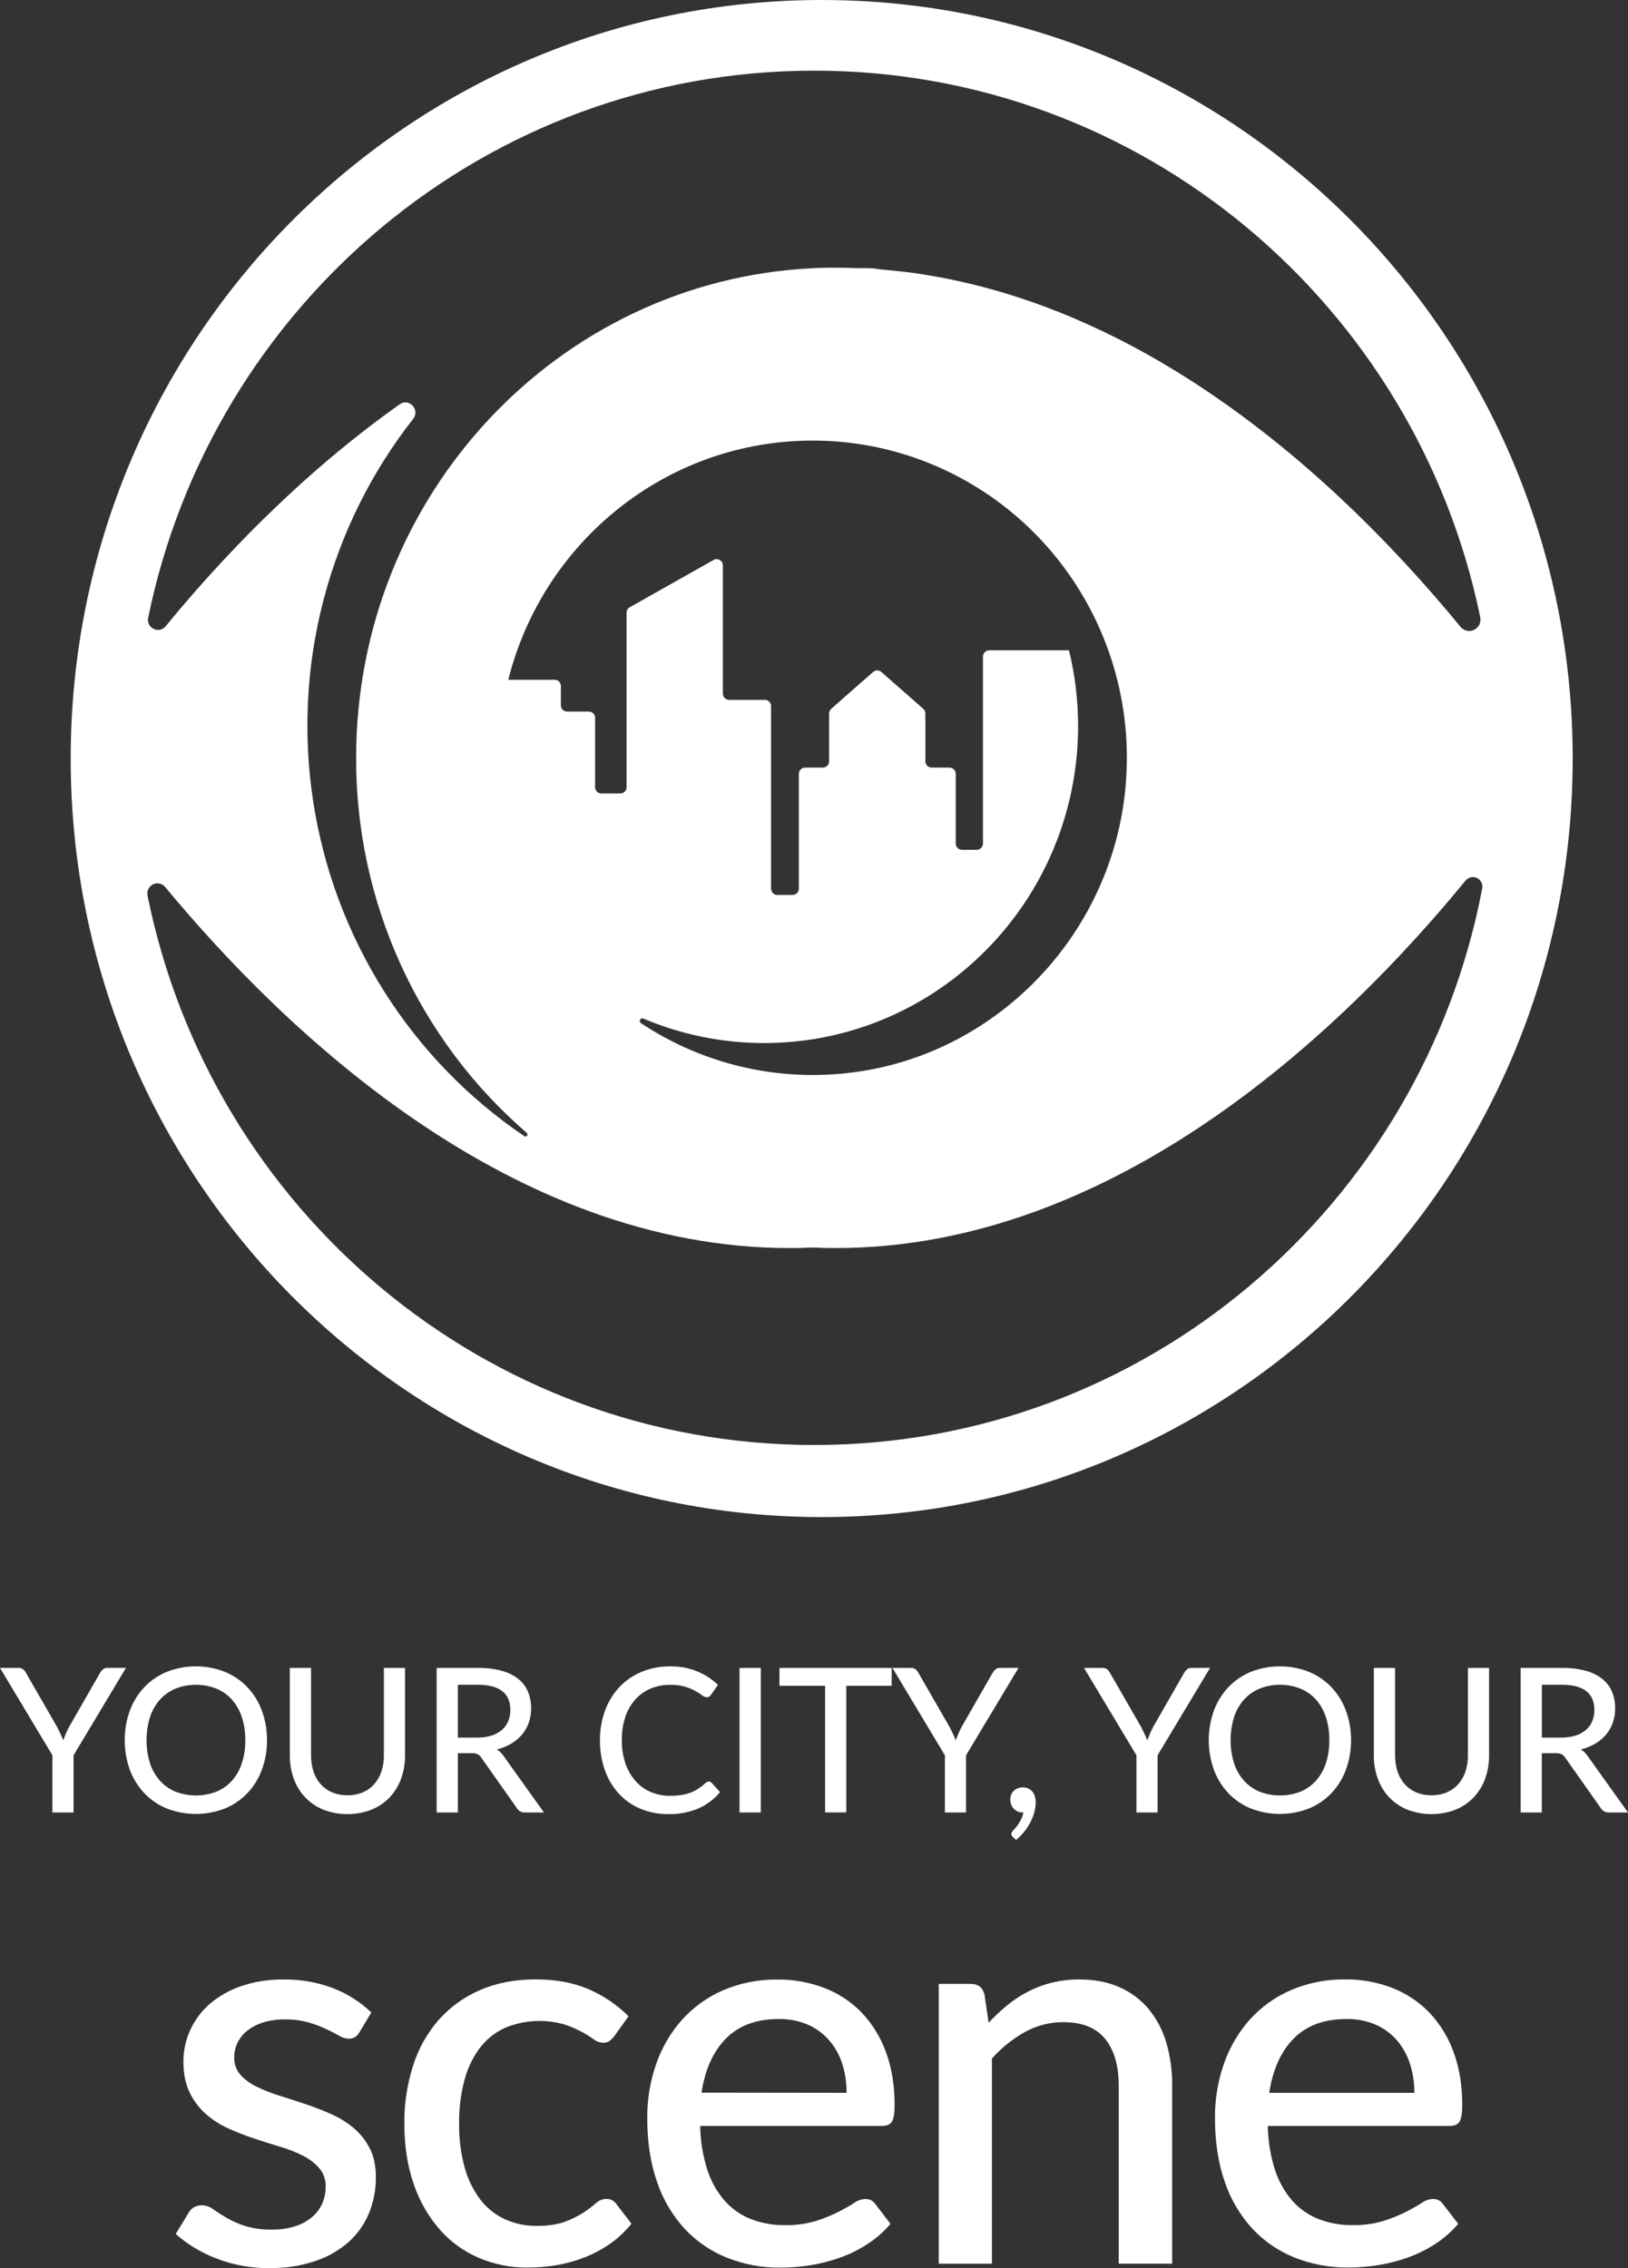 <svg width="89" height="124" viewBox="0 0 89 124" fill="none" xmlns="http://www.w3.org/2000/svg">
<rect x="0" y="0" width="89" height="124" fill="#333333" stroke="none"/>
<g clip-path="url(#clip0)">
<path d="M44.92 0C22.246 0 3.865 18.565 3.865 41.471C3.865 64.378 22.246 82.941 44.92 82.941C67.594 82.941 85.976 64.377 85.976 41.471C85.976 18.566 67.596 0 44.92 0ZM44.51 3.863C62.445 3.863 77.414 16.683 80.922 33.748C80.95 33.883 80.932 34.025 80.871 34.149C80.811 34.274 80.71 34.374 80.587 34.434C80.463 34.495 80.323 34.512 80.189 34.482C80.054 34.453 79.933 34.379 79.845 34.273C76.237 29.871 70.878 24.314 64.188 20.233L64.206 20.245C62.166 18.99 60.023 17.913 57.803 17.024C57.798 17.023 57.793 17.023 57.788 17.024C56.673 16.58 55.537 16.194 54.384 15.867C54.352 15.856 54.317 15.848 54.285 15.838C53.538 15.628 52.778 15.444 52.015 15.285C51.983 15.279 51.948 15.27 51.916 15.265C51.546 15.188 51.176 15.121 50.803 15.059L50.638 15.031C50.259 14.967 49.879 14.912 49.496 14.866C49.492 14.867 49.487 14.867 49.482 14.866C49.109 14.82 48.732 14.783 48.352 14.751C48.258 14.739 48.163 14.736 48.069 14.719C47.803 14.671 47.534 14.652 47.265 14.66C47.13 14.66 46.981 14.66 46.848 14.66C46.461 14.646 46.077 14.636 45.688 14.636H45.506C45.357 14.636 45.205 14.636 45.056 14.642C44.846 14.642 44.639 14.656 44.431 14.664C30.532 15.333 19.469 27.065 19.469 41.438C19.46 45.334 20.29 49.186 21.902 52.727C23.513 56.267 25.868 59.411 28.802 61.94C28.822 61.959 28.834 61.986 28.836 62.013C28.838 62.041 28.83 62.068 28.814 62.09C28.797 62.112 28.773 62.127 28.745 62.133C28.718 62.138 28.691 62.132 28.667 62.118C25.599 60.043 22.991 57.349 21.004 54.206C19.018 51.063 17.698 47.538 17.127 43.854C16.556 40.17 16.746 36.406 17.686 32.8C18.625 29.194 20.294 25.823 22.587 22.901C22.978 22.404 22.365 21.739 21.851 22.104C16.488 25.899 12.135 30.485 9.054 34.239C8.691 34.682 7.986 34.335 8.101 33.77C11.599 16.693 26.57 3.863 44.51 3.863ZM58.44 35.553H54.078C53.987 35.553 53.901 35.589 53.837 35.653C53.773 35.718 53.737 35.805 53.737 35.896V46.116C53.737 46.207 53.701 46.294 53.637 46.359C53.574 46.423 53.487 46.459 53.397 46.459H52.589C52.499 46.459 52.412 46.423 52.349 46.359C52.285 46.294 52.249 46.207 52.249 46.116V42.31C52.249 42.218 52.213 42.131 52.149 42.067C52.085 42.002 51.999 41.966 51.908 41.966H50.93C50.84 41.966 50.753 41.929 50.689 41.865C50.626 41.8 50.59 41.713 50.589 41.622V39.01C50.589 38.961 50.579 38.913 50.559 38.868C50.539 38.823 50.51 38.783 50.473 38.751L48.181 36.736C48.119 36.682 48.039 36.652 47.958 36.652C47.875 36.652 47.796 36.682 47.734 36.736L45.442 38.751C45.405 38.783 45.376 38.823 45.356 38.868C45.336 38.913 45.325 38.961 45.325 39.01V41.622C45.325 41.667 45.317 41.712 45.3 41.754C45.282 41.795 45.257 41.833 45.226 41.865C45.194 41.897 45.157 41.922 45.115 41.94C45.074 41.957 45.03 41.966 44.985 41.966H44.011C43.921 41.966 43.834 42.002 43.77 42.067C43.707 42.131 43.671 42.218 43.671 42.31V48.586C43.671 48.677 43.635 48.764 43.571 48.829C43.507 48.893 43.421 48.929 43.33 48.929H42.494C42.449 48.929 42.405 48.92 42.363 48.903C42.322 48.886 42.285 48.861 42.253 48.829C42.221 48.797 42.196 48.759 42.179 48.717C42.162 48.675 42.153 48.631 42.153 48.586V38.607C42.153 38.516 42.117 38.428 42.053 38.363C41.989 38.298 41.902 38.262 41.812 38.262H39.858C39.814 38.262 39.769 38.254 39.728 38.236C39.687 38.219 39.649 38.194 39.617 38.162C39.586 38.13 39.561 38.092 39.544 38.05C39.527 38.008 39.518 37.964 39.518 37.918V30.914C39.518 30.854 39.502 30.795 39.473 30.743C39.443 30.691 39.401 30.648 39.35 30.617C39.298 30.587 39.24 30.571 39.181 30.57C39.121 30.57 39.063 30.585 39.011 30.614L34.428 33.2C34.375 33.23 34.331 33.273 34.3 33.326C34.27 33.379 34.253 33.439 34.253 33.5V43.036C34.253 43.128 34.217 43.215 34.154 43.28C34.09 43.344 34.003 43.38 33.913 43.38H32.873C32.783 43.38 32.696 43.344 32.632 43.279C32.569 43.215 32.533 43.128 32.532 43.036V39.245C32.532 39.154 32.496 39.066 32.433 39.002C32.369 38.937 32.282 38.901 32.192 38.901H31.003C30.912 38.901 30.826 38.865 30.762 38.8C30.698 38.736 30.662 38.648 30.662 38.557V37.507C30.662 37.416 30.626 37.328 30.562 37.264C30.498 37.199 30.412 37.163 30.322 37.163H27.788C29.67 29.648 36.408 24.087 44.429 24.087C47.962 24.087 51.41 25.187 54.301 27.238C57.193 29.289 59.388 32.191 60.587 35.548C61.366 37.727 61.703 40.043 61.578 42.356C61.134 50.944 54.375 57.997 45.892 58.708C42.07 59.04 38.248 58.065 35.041 55.939C35.011 55.919 34.989 55.89 34.98 55.855C34.971 55.821 34.975 55.784 34.992 55.752C35.008 55.721 35.036 55.696 35.069 55.684C35.102 55.672 35.139 55.673 35.171 55.687C37.26 56.571 39.501 57.026 41.766 57.025C51.248 57.025 58.938 49.257 58.938 39.678C58.936 38.288 58.769 36.903 58.44 35.553ZM44.51 79C26.525 79 11.523 66.106 8.067 48.968C8.041 48.847 8.056 48.72 8.11 48.608C8.163 48.496 8.252 48.406 8.363 48.351C8.473 48.296 8.598 48.28 8.719 48.305C8.839 48.331 8.948 48.396 9.027 48.491C15.608 56.433 27.945 68.233 43.172 68.233C43.593 68.233 44.012 68.222 44.429 68.202C44.847 68.222 45.265 68.233 45.687 68.233C61.141 68.233 73.621 56.076 80.124 48.138C80.198 48.048 80.3 47.987 80.412 47.962C80.525 47.938 80.642 47.952 80.746 48.002C80.85 48.053 80.934 48.137 80.985 48.241C81.037 48.345 81.052 48.464 81.029 48.578C77.724 65.908 62.632 79 44.51 79Z" fill="white"/>
<path d="M19.658 111.096C19.596 111.207 19.509 111.303 19.404 111.375C19.299 111.433 19.181 111.462 19.061 111.457C18.873 111.449 18.691 111.392 18.532 111.292C18.337 111.181 18.104 111.061 17.831 110.931C17.52 110.786 17.198 110.665 16.869 110.569C16.442 110.451 16.001 110.395 15.558 110.404C15.172 110.399 14.788 110.452 14.418 110.561C14.103 110.652 13.808 110.8 13.546 110.998C13.315 111.174 13.126 111.401 12.994 111.66C12.867 111.915 12.802 112.197 12.805 112.482C12.793 112.83 12.913 113.169 13.14 113.43C13.39 113.7 13.689 113.92 14.02 114.078C14.419 114.273 14.833 114.436 15.257 114.567C15.719 114.712 16.192 114.865 16.675 115.026C17.159 115.187 17.632 115.37 18.094 115.575C18.54 115.77 18.956 116.028 19.331 116.339C19.694 116.646 19.993 117.022 20.211 117.446C20.435 117.878 20.547 118.405 20.547 119.027C20.554 119.706 20.425 120.38 20.168 121.008C19.918 121.611 19.536 122.149 19.05 122.581C18.512 123.05 17.886 123.405 17.209 123.624C16.405 123.887 15.564 124.014 14.719 124C13.731 124.01 12.75 123.831 11.828 123.473C11.014 123.165 10.261 122.713 9.606 122.136L10.292 121.006C10.364 120.864 10.476 120.746 10.614 120.668C10.751 120.591 10.909 120.556 11.067 120.569C11.277 120.577 11.481 120.65 11.648 120.78C11.847 120.921 12.085 121.073 12.364 121.239C12.685 121.424 13.025 121.576 13.377 121.691C13.861 121.839 14.364 121.907 14.869 121.894C15.308 121.901 15.746 121.837 16.166 121.703C16.502 121.595 16.813 121.421 17.082 121.191C17.317 120.987 17.503 120.733 17.627 120.446C17.746 120.165 17.807 119.863 17.805 119.557C17.818 119.193 17.698 118.837 17.47 118.556C17.223 118.272 16.925 118.04 16.59 117.871C16.192 117.666 15.775 117.5 15.345 117.374C14.878 117.234 14.401 117.083 13.915 116.923C13.428 116.762 12.95 116.576 12.483 116.365C12.032 116.163 11.614 115.893 11.242 115.564C10.874 115.236 10.575 114.837 10.363 114.39C10.139 113.928 10.027 113.366 10.027 112.703C10.026 112.116 10.15 111.536 10.392 111.002C10.64 110.454 11.001 109.966 11.45 109.57C11.956 109.137 12.537 108.805 13.165 108.592C13.916 108.335 14.705 108.21 15.498 108.223C16.427 108.208 17.35 108.37 18.219 108.701C18.992 108.999 19.699 109.449 20.299 110.026L19.658 111.096Z" fill="white"/>
<path d="M33.581 111.322C33.504 111.42 33.416 111.508 33.32 111.585C33.212 111.656 33.084 111.69 32.955 111.681C32.773 111.671 32.597 111.605 32.455 111.489C32.244 111.341 32.026 111.205 31.799 111.083C31.494 110.919 31.175 110.783 30.846 110.677C29.764 110.368 28.61 110.439 27.573 110.879C27.035 111.133 26.567 111.516 26.209 111.994C25.824 112.522 25.543 113.12 25.382 113.756C25.184 114.517 25.089 115.302 25.099 116.089C25.087 116.895 25.187 117.699 25.396 118.477C25.566 119.114 25.855 119.712 26.247 120.239C26.601 120.704 27.062 121.076 27.589 121.323C28.141 121.575 28.742 121.7 29.348 121.692C29.974 121.692 30.491 121.614 30.898 121.459C31.254 121.329 31.594 121.16 31.912 120.954C32.146 120.8 32.37 120.631 32.583 120.449C32.733 120.306 32.929 120.223 33.135 120.216C33.242 120.211 33.348 120.233 33.444 120.281C33.541 120.328 33.624 120.399 33.686 120.487L34.521 121.571C34.185 121.992 33.79 122.363 33.35 122.671C32.921 122.97 32.458 123.218 31.972 123.409C31.479 123.602 30.968 123.745 30.447 123.835C29.912 123.926 29.371 123.971 28.83 123.97C27.921 123.978 27.02 123.798 26.182 123.443C25.368 123.096 24.64 122.572 24.051 121.907C23.42 121.184 22.936 120.343 22.627 119.431C22.279 118.452 22.105 117.34 22.105 116.095C22.095 115.026 22.255 113.962 22.578 112.943C22.865 112.025 23.337 111.177 23.964 110.451C24.588 109.744 25.359 109.183 26.222 108.81C27.116 108.414 28.14 108.216 29.293 108.216C30.377 108.216 31.331 108.391 32.155 108.743C32.978 109.093 33.727 109.598 34.362 110.233L33.581 111.322Z" fill="white"/>
<path d="M48.682 121.581C48.324 122.003 47.907 122.37 47.444 122.672C46.978 122.979 46.477 123.229 45.953 123.418C45.423 123.609 44.877 123.75 44.321 123.84C43.772 123.929 43.216 123.974 42.659 123.975C41.668 123.985 40.684 123.803 39.76 123.44C38.886 123.095 38.097 122.56 37.449 121.874C36.769 121.139 36.251 120.267 35.929 119.314C35.566 118.296 35.384 117.124 35.384 115.799C35.376 114.786 35.542 113.78 35.877 112.825C36.185 111.939 36.664 111.123 37.285 110.424C37.91 109.731 38.675 109.181 39.528 108.811C40.471 108.409 41.486 108.209 42.51 108.225C43.382 108.216 44.248 108.372 45.063 108.684C45.824 108.975 46.515 109.428 47.088 110.012C47.676 110.628 48.131 111.361 48.423 112.165C48.745 113.019 48.907 113.992 48.907 115.086C48.907 115.538 48.857 115.842 48.758 115.997C48.658 116.153 48.474 116.23 48.207 116.23H38.278C38.291 117.041 38.421 117.846 38.666 118.618C38.864 119.242 39.185 119.819 39.612 120.312C40.006 120.758 40.498 121.104 41.05 121.321C41.645 121.549 42.277 121.661 42.913 121.652C43.481 121.663 44.046 121.587 44.591 121.426C45.011 121.297 45.42 121.133 45.813 120.937C46.156 120.761 46.444 120.598 46.678 120.448C46.859 120.316 47.073 120.237 47.296 120.222C47.403 120.217 47.51 120.239 47.606 120.286C47.703 120.334 47.786 120.405 47.848 120.493L48.682 121.581ZM46.281 114.418C46.287 113.871 46.204 113.327 46.036 112.807C45.883 112.336 45.638 111.9 45.313 111.528C44.992 111.164 44.594 110.876 44.15 110.684C43.65 110.475 43.112 110.372 42.57 110.383C41.348 110.383 40.386 110.739 39.685 111.451C38.984 112.164 38.54 113.149 38.351 114.408L46.281 114.418Z" fill="white"/>
<path d="M54.048 110.584C54.369 110.24 54.713 109.918 55.077 109.62C55.43 109.332 55.812 109.082 56.217 108.875C57.079 108.437 58.032 108.212 58.997 108.22C59.832 108.22 60.565 108.361 61.196 108.641C61.808 108.908 62.351 109.313 62.784 109.824C63.227 110.361 63.557 110.983 63.753 111.653C63.979 112.42 64.09 113.217 64.081 114.017V123.758H61.158V114.017C61.158 112.923 60.91 112.073 60.413 111.465C59.917 110.857 59.157 110.553 58.133 110.554C57.401 110.55 56.681 110.734 56.038 111.088C55.359 111.467 54.746 111.958 54.227 112.541V123.759H51.32V108.461H53.064C53.471 108.461 53.723 108.657 53.82 109.048L54.048 110.584Z" fill="white"/>
<path d="M79.719 121.581C79.359 122.001 78.942 122.367 78.48 122.668C78.013 122.974 77.513 123.224 76.99 123.414C76.46 123.604 75.915 123.745 75.36 123.835C74.809 123.924 74.253 123.969 73.695 123.969C72.704 123.978 71.72 123.796 70.796 123.434C69.922 123.088 69.133 122.554 68.486 121.867C67.806 121.132 67.288 120.26 66.965 119.308C66.602 118.289 66.421 117.117 66.421 115.792C66.413 114.779 66.579 113.773 66.913 112.818C67.222 111.932 67.701 111.116 68.322 110.417C68.947 109.724 69.712 109.174 70.566 108.805C71.508 108.402 72.524 108.203 73.547 108.218C74.419 108.209 75.285 108.365 76.1 108.678C76.86 108.971 77.549 109.425 78.12 110.01C78.707 110.626 79.162 111.36 79.454 112.163C79.777 113.017 79.939 113.991 79.938 115.084C79.938 115.536 79.888 115.84 79.79 115.996C79.691 116.151 79.507 116.229 79.237 116.229H69.309C69.322 117.039 69.452 117.844 69.697 118.616C69.895 119.24 70.217 119.816 70.642 120.311C71.037 120.757 71.53 121.102 72.082 121.319C72.676 121.547 73.308 121.659 73.944 121.651C74.511 121.662 75.077 121.585 75.622 121.424C76.042 121.295 76.45 121.131 76.844 120.935C77.187 120.759 77.475 120.596 77.708 120.446C77.89 120.313 78.104 120.235 78.328 120.22C78.435 120.215 78.541 120.237 78.638 120.284C78.734 120.332 78.817 120.403 78.879 120.491L79.719 121.581ZM77.319 114.418C77.324 113.871 77.241 113.327 77.072 112.808C76.92 112.336 76.674 111.9 76.35 111.528C76.028 111.164 75.631 110.876 75.187 110.684C74.686 110.475 74.148 110.372 73.607 110.383C72.384 110.383 71.422 110.739 70.722 111.451C70.022 112.164 69.577 113.153 69.388 114.418H77.319Z" fill="white"/>
<path d="M4.021 95.965V99.091H2.866V95.965L0 91.188H1.019C1.107 91.183 1.194 91.209 1.264 91.262C1.328 91.314 1.38 91.379 1.416 91.453L3.118 94.409C3.187 94.545 3.25 94.672 3.308 94.791C3.363 94.912 3.413 95.032 3.457 95.148C3.498 95.032 3.544 94.912 3.596 94.791C3.648 94.67 3.709 94.542 3.778 94.409L5.473 91.453C5.513 91.384 5.563 91.321 5.623 91.269C5.691 91.211 5.777 91.181 5.865 91.184H6.887L4.021 95.965Z" fill="white"/>
<path d="M14.596 95.14C14.601 95.694 14.505 96.244 14.313 96.763C14.136 97.239 13.867 97.673 13.519 98.04C13.172 98.402 12.753 98.686 12.29 98.874C11.27 99.27 10.141 99.27 9.122 98.874C8.658 98.687 8.239 98.403 7.892 98.04C7.547 97.672 7.277 97.238 7.1 96.763C6.723 95.714 6.723 94.565 7.1 93.516C7.277 93.04 7.546 92.606 7.892 92.237C8.24 91.874 8.658 91.589 9.122 91.4C10.141 91.001 11.271 91.001 12.29 91.4C12.753 91.59 13.172 91.875 13.519 92.237C13.867 92.605 14.137 93.04 14.313 93.516C14.505 94.035 14.601 94.585 14.596 95.14ZM13.409 95.14C13.415 94.71 13.351 94.282 13.22 93.873C13.105 93.521 12.921 93.195 12.677 92.918C12.441 92.657 12.15 92.452 11.826 92.318C11.109 92.039 10.314 92.039 9.597 92.318C9.273 92.453 8.983 92.657 8.746 92.918C8.501 93.195 8.315 93.52 8.201 93.873C7.947 94.698 7.947 95.582 8.201 96.407C8.315 96.758 8.501 97.082 8.746 97.356C8.982 97.618 9.273 97.822 9.597 97.954C10.315 98.229 11.108 98.229 11.826 97.954C12.151 97.823 12.442 97.618 12.677 97.356C12.92 97.081 13.105 96.758 13.22 96.407C13.352 95.998 13.416 95.57 13.409 95.14Z" fill="white"/>
<path d="M18.993 98.149C19.281 98.154 19.567 98.1 19.833 97.99C20.072 97.889 20.286 97.736 20.46 97.542C20.634 97.341 20.767 97.107 20.851 96.853C20.945 96.568 20.991 96.27 20.987 95.969V91.188H22.143V95.969C22.147 96.407 22.073 96.841 21.924 97.252C21.787 97.632 21.574 97.978 21.298 98.27C21.018 98.561 20.68 98.789 20.306 98.939C19.46 99.262 18.526 99.262 17.68 98.939C17.307 98.788 16.969 98.561 16.689 98.27C16.413 97.978 16.199 97.632 16.062 97.252C15.914 96.841 15.84 96.407 15.844 95.969V91.188H17.005V95.963C17.001 96.264 17.046 96.563 17.138 96.849C17.22 97.104 17.352 97.339 17.527 97.54C17.701 97.735 17.915 97.889 18.154 97.99C18.42 98.1 18.706 98.154 18.993 98.149Z" fill="white"/>
<path d="M29.737 99.091H28.703C28.612 99.096 28.521 99.076 28.441 99.033C28.361 98.989 28.295 98.923 28.25 98.843L26.316 96.102C26.265 96.022 26.196 95.955 26.115 95.906C26.012 95.862 25.9 95.843 25.788 95.849H25.031V99.091H23.87V91.188H26.125C26.565 91.18 27.004 91.232 27.43 91.344C27.758 91.43 28.066 91.582 28.335 91.79C28.566 91.974 28.747 92.213 28.863 92.486C28.981 92.776 29.039 93.087 29.035 93.4C29.037 93.663 28.994 93.926 28.91 94.176C28.828 94.414 28.703 94.635 28.542 94.828C28.373 95.026 28.173 95.194 27.95 95.326C27.704 95.471 27.438 95.578 27.161 95.645C27.312 95.739 27.441 95.865 27.539 96.014L29.737 99.091ZM26.087 94.996C26.354 95.001 26.619 94.963 26.874 94.885C27.082 94.822 27.275 94.716 27.441 94.575C27.591 94.446 27.709 94.282 27.785 94.098C27.863 93.903 27.902 93.695 27.9 93.484C27.9 93.029 27.752 92.686 27.456 92.455C27.159 92.224 26.715 92.108 26.123 92.108H25.03V94.998L26.087 94.996Z" fill="white"/>
<path d="M38.739 97.395C38.771 97.395 38.802 97.402 38.831 97.415C38.86 97.429 38.886 97.448 38.907 97.473L39.365 97.979C39.046 98.359 38.647 98.662 38.196 98.864C37.671 99.087 37.106 99.194 36.538 99.179C36.01 99.186 35.486 99.085 34.998 98.882C34.552 98.692 34.15 98.409 33.821 98.051C33.486 97.681 33.229 97.246 33.065 96.774C32.882 96.249 32.792 95.696 32.798 95.14C32.793 94.582 32.889 94.027 33.082 93.504C33.257 93.03 33.524 92.595 33.869 92.228C34.211 91.87 34.623 91.588 35.08 91.4C35.575 91.198 36.106 91.097 36.641 91.103C37.148 91.094 37.651 91.188 38.122 91.379C38.539 91.552 38.921 91.799 39.25 92.11L38.872 92.656C38.847 92.694 38.815 92.726 38.778 92.751C38.732 92.779 38.68 92.793 38.627 92.79C38.538 92.781 38.453 92.745 38.385 92.685C38.268 92.6 38.146 92.523 38.02 92.452C37.597 92.214 37.117 92.097 36.633 92.113C36.267 92.109 35.904 92.179 35.566 92.319C35.247 92.453 34.962 92.656 34.73 92.914C34.485 93.191 34.299 93.516 34.184 93.869C34.051 94.281 33.987 94.712 33.995 95.144C33.988 95.58 34.056 96.014 34.196 96.426C34.317 96.779 34.506 97.103 34.752 97.381C34.984 97.638 35.268 97.841 35.585 97.975C35.915 98.113 36.269 98.182 36.626 98.179C36.829 98.18 37.032 98.167 37.233 98.138C37.402 98.113 37.568 98.071 37.729 98.014C37.879 97.959 38.022 97.888 38.156 97.802C38.298 97.71 38.431 97.606 38.554 97.491C38.583 97.466 38.615 97.445 38.649 97.428C38.676 97.411 38.707 97.4 38.739 97.395Z" fill="white"/>
<path d="M41.593 99.091H40.428V91.188H41.593V99.091Z" fill="white"/>
<path d="M48.747 92.165H46.263V99.088H45.108V92.165H42.612V91.188H48.747V92.165Z" fill="white"/>
<path d="M52.811 95.965V99.091H51.656V95.965L48.79 91.189H49.809C49.897 91.185 49.983 91.211 50.054 91.264C50.118 91.315 50.171 91.381 50.207 91.455L51.909 94.411C51.977 94.546 52.041 94.674 52.098 94.793C52.156 94.911 52.205 95.034 52.249 95.15C52.288 95.034 52.335 94.914 52.388 94.793C52.441 94.672 52.501 94.544 52.57 94.411L54.265 91.455C54.304 91.385 54.354 91.323 54.414 91.271C54.482 91.213 54.568 91.182 54.657 91.186H55.681L52.811 95.965Z" fill="white"/>
<path d="M55.9 99.091C55.808 99.091 55.716 99.073 55.631 99.035C55.55 98.999 55.476 98.947 55.416 98.881C55.355 98.816 55.309 98.738 55.279 98.653C55.246 98.561 55.23 98.464 55.231 98.367C55.23 98.281 55.247 98.196 55.279 98.117C55.311 98.039 55.358 97.969 55.418 97.91C55.48 97.85 55.554 97.802 55.634 97.77C55.823 97.696 56.033 97.7 56.219 97.78C56.306 97.821 56.383 97.881 56.443 97.956C56.504 98.034 56.549 98.123 56.577 98.218C56.606 98.322 56.62 98.429 56.62 98.537C56.618 98.714 56.595 98.889 56.549 99.06C56.5 99.249 56.43 99.431 56.342 99.605C56.248 99.79 56.135 99.966 56.004 100.128C55.867 100.299 55.714 100.456 55.547 100.596L55.367 100.425C55.342 100.404 55.322 100.378 55.308 100.349C55.294 100.319 55.286 100.287 55.285 100.254C55.286 100.226 55.294 100.198 55.309 100.175C55.327 100.145 55.348 100.118 55.372 100.095C55.409 100.054 55.456 99.999 55.514 99.935C55.576 99.863 55.634 99.787 55.686 99.707C55.745 99.615 55.798 99.519 55.844 99.42C55.893 99.315 55.929 99.203 55.95 99.088L55.9 99.091Z" fill="white"/>
<path d="M63.283 95.965V99.091H62.128V95.965L59.262 91.189H60.281C60.369 91.185 60.455 91.211 60.526 91.264C60.59 91.316 60.642 91.381 60.679 91.455L62.381 94.411C62.449 94.546 62.513 94.674 62.57 94.793C62.628 94.911 62.677 95.034 62.721 95.15C62.76 95.034 62.807 94.914 62.86 94.793C62.913 94.672 62.973 94.544 63.042 94.411L64.737 91.455C64.776 91.385 64.826 91.323 64.886 91.271C64.954 91.213 65.04 91.182 65.129 91.186H66.153L63.283 95.965Z" fill="white"/>
<path d="M73.859 95.14C73.864 95.694 73.768 96.244 73.575 96.763C73.4 97.239 73.13 97.673 72.783 98.04C72.435 98.402 72.017 98.686 71.554 98.874C70.534 99.27 69.405 99.27 68.385 98.874C67.922 98.687 67.503 98.403 67.156 98.04C66.81 97.672 66.54 97.238 66.363 96.763C65.987 95.714 65.987 94.565 66.363 93.516C66.54 93.04 66.81 92.606 67.156 92.237C67.503 91.874 67.922 91.589 68.385 91.4C69.404 91.001 70.535 91.001 71.554 91.4C72.016 91.59 72.435 91.875 72.783 92.237C73.13 92.605 73.4 93.04 73.575 93.516C73.768 94.035 73.864 94.585 73.859 95.14ZM72.671 95.14C72.678 94.71 72.614 94.282 72.482 93.873C72.368 93.521 72.184 93.196 71.941 92.918C71.704 92.657 71.414 92.452 71.09 92.318C70.372 92.039 69.578 92.039 68.861 92.318C68.537 92.453 68.246 92.657 68.01 92.918C67.764 93.195 67.579 93.52 67.465 93.873C67.211 94.698 67.211 95.582 67.465 96.407C67.579 96.758 67.765 97.082 68.01 97.356C68.246 97.618 68.536 97.822 68.861 97.954C69.579 98.229 70.372 98.229 71.09 97.954C71.414 97.822 71.705 97.618 71.941 97.356C72.183 97.081 72.368 96.757 72.482 96.407C72.614 95.998 72.678 95.57 72.671 95.14Z" fill="white"/>
<path d="M78.256 98.149C78.543 98.154 78.829 98.1 79.095 97.99C79.334 97.889 79.548 97.736 79.722 97.542C79.897 97.341 80.03 97.107 80.114 96.853C80.208 96.568 80.254 96.27 80.25 95.97V91.188H81.405V95.97C81.409 96.407 81.335 96.841 81.187 97.252C81.049 97.632 80.836 97.978 80.56 98.27C80.28 98.561 79.942 98.789 79.568 98.939C78.722 99.262 77.788 99.262 76.942 98.939C76.569 98.789 76.231 98.561 75.951 98.27C75.675 97.978 75.462 97.632 75.325 97.252C75.176 96.841 75.102 96.407 75.106 95.97V91.188H76.266V95.963C76.263 96.264 76.309 96.563 76.401 96.849C76.482 97.104 76.615 97.339 76.79 97.54C76.963 97.734 77.177 97.887 77.416 97.988C77.682 98.099 77.968 98.154 78.256 98.149Z" fill="white"/>
<path d="M89 99.091H87.96C87.869 99.097 87.779 99.076 87.699 99.033C87.619 98.989 87.553 98.923 87.508 98.844L85.573 96.102C85.523 96.022 85.454 95.954 85.372 95.907C85.269 95.862 85.157 95.843 85.045 95.849H84.288V99.091H83.132V91.188H85.387C85.827 91.18 86.267 91.232 86.693 91.344C87.021 91.43 87.328 91.582 87.597 91.79C87.828 91.974 88.01 92.213 88.125 92.486C88.243 92.776 88.302 93.087 88.297 93.4C88.299 93.664 88.257 93.926 88.172 94.176C88.09 94.414 87.965 94.635 87.804 94.828C87.636 95.026 87.436 95.194 87.213 95.326C86.966 95.471 86.7 95.578 86.422 95.645C86.574 95.738 86.703 95.865 86.801 96.014L89 99.091ZM85.349 94.996C85.616 95.001 85.882 94.963 86.137 94.886C86.345 94.822 86.538 94.716 86.704 94.575C86.854 94.445 86.971 94.282 87.047 94.098C87.126 93.903 87.165 93.695 87.162 93.484C87.162 93.029 87.014 92.686 86.717 92.455C86.421 92.224 85.977 92.108 85.385 92.108H84.292V94.998L85.349 94.996Z" fill="white"/>
</g>
<defs>
<clipPath id="clip0">
<rect width="89" height="124" fill="white"/>
</clipPath>
</defs>
</svg>
